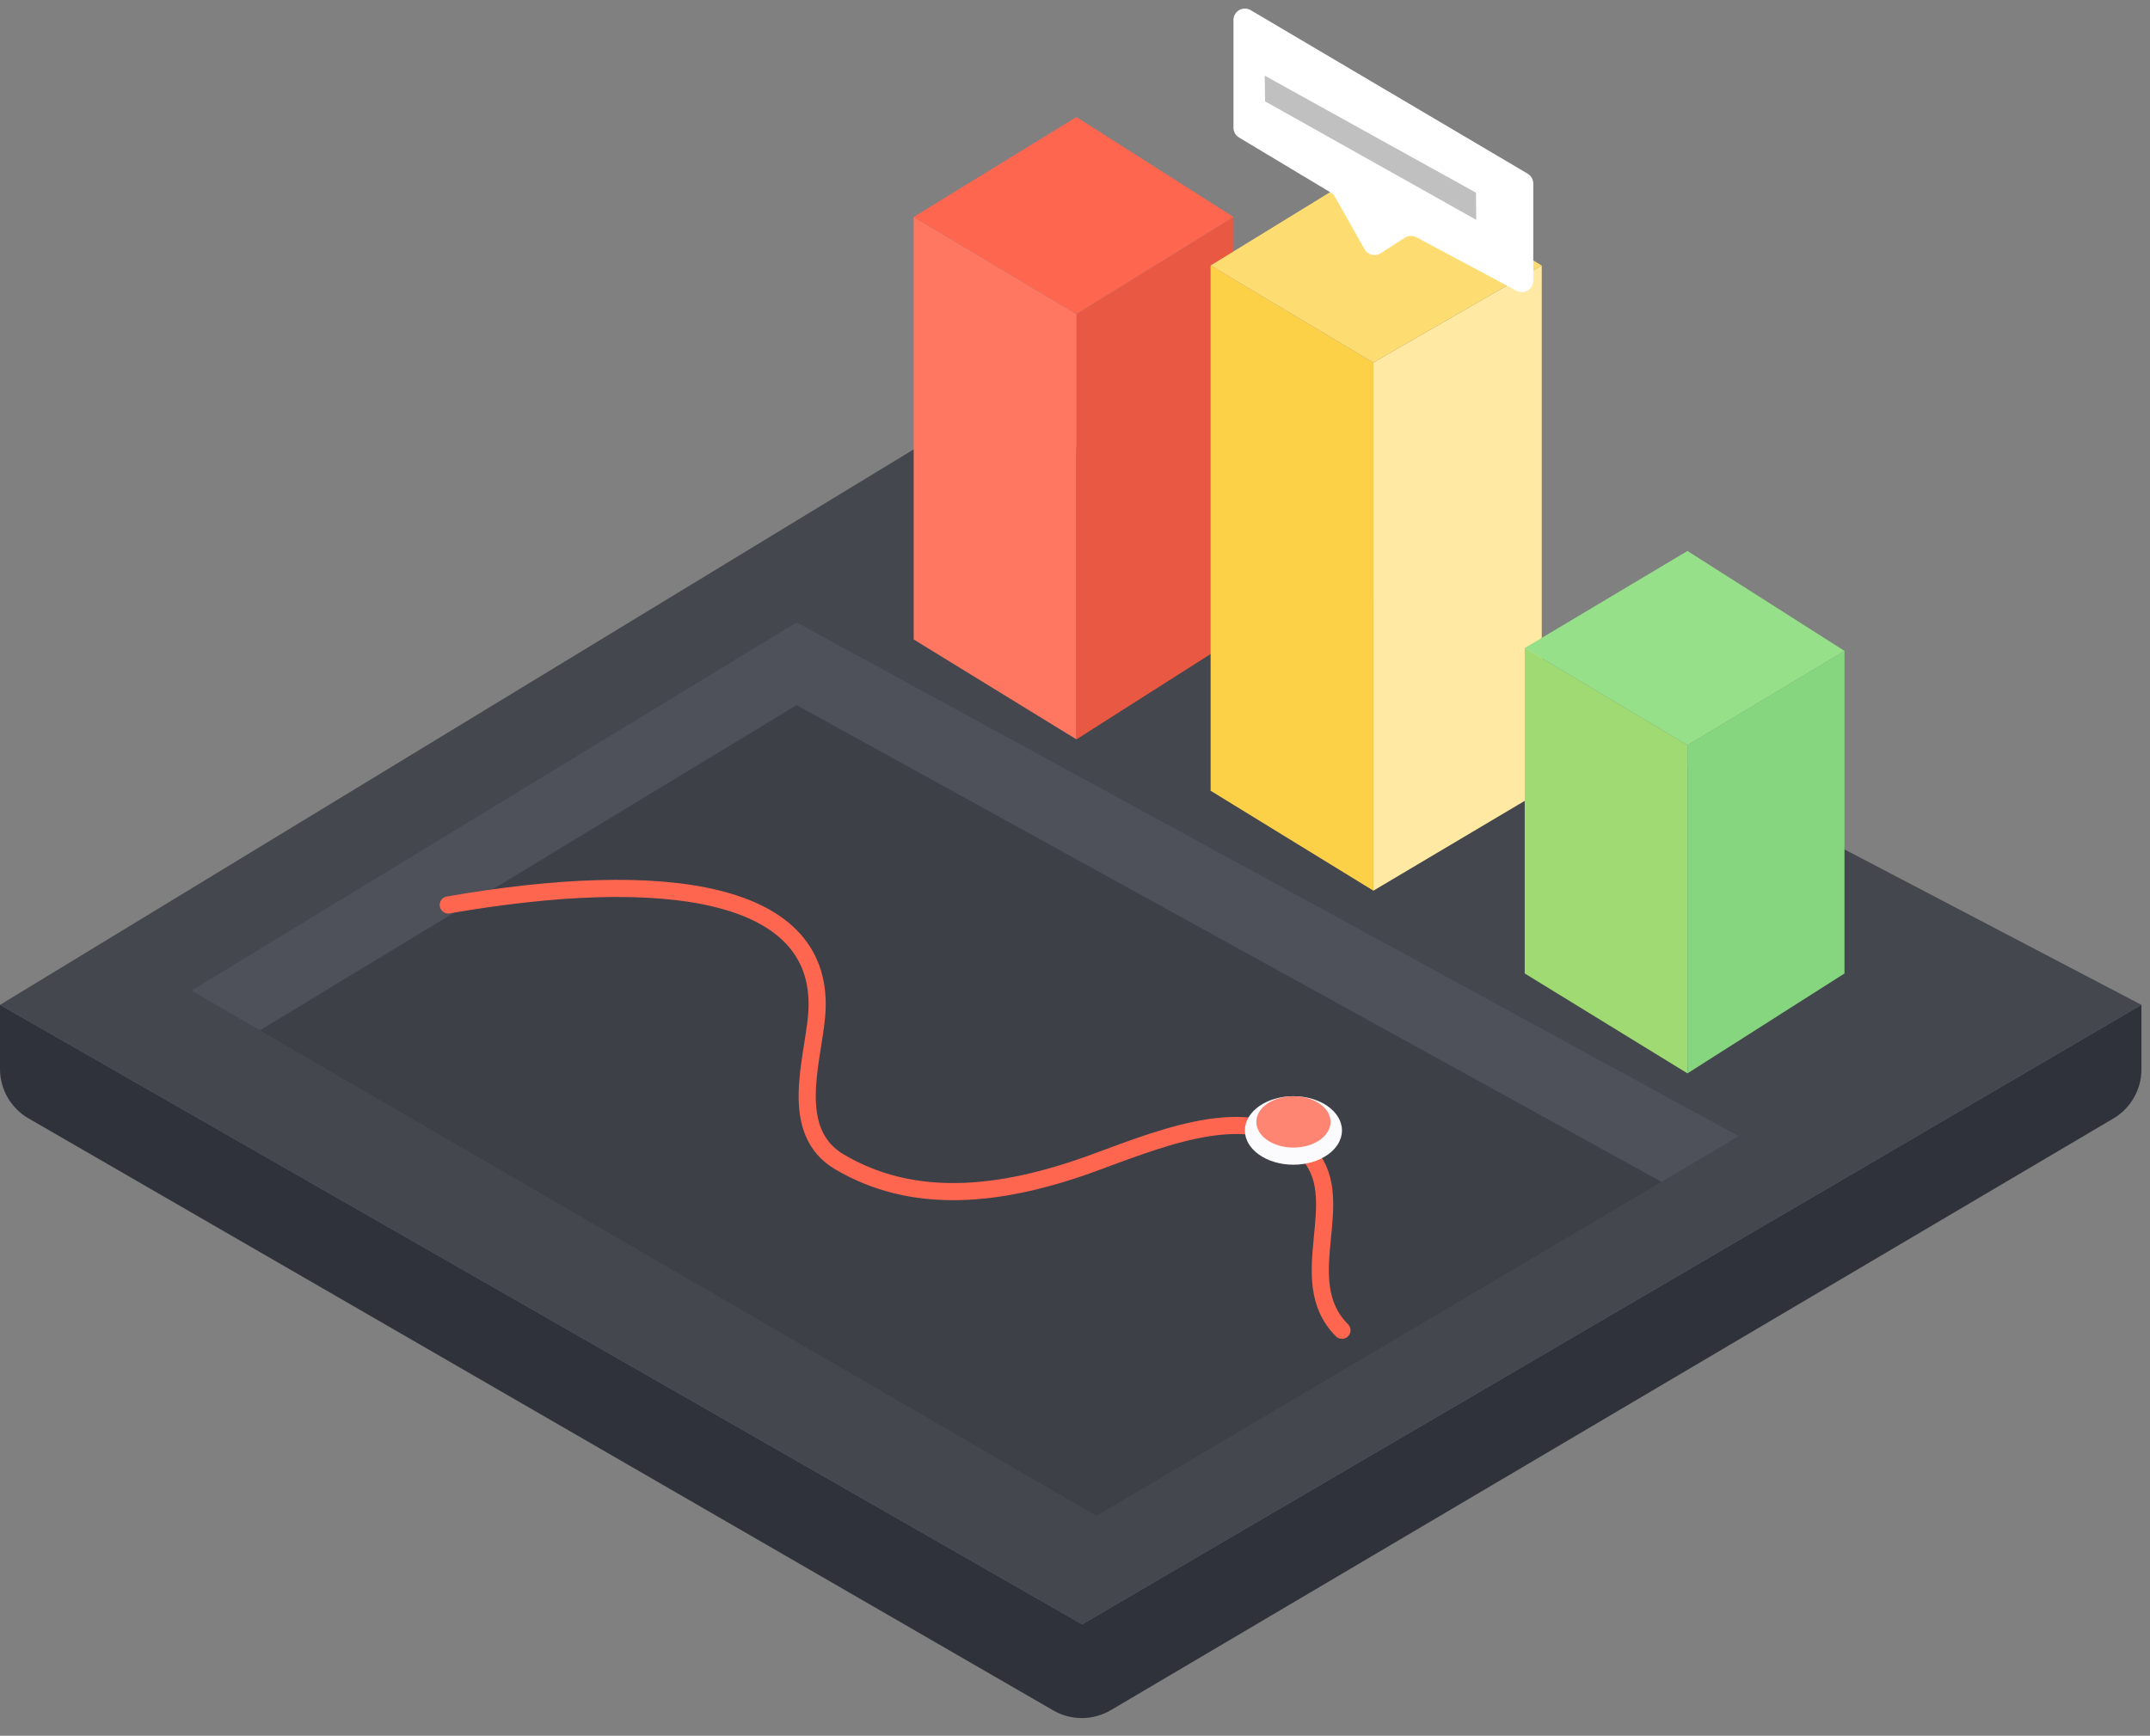 <svg width="187" height="151" viewBox="0 0 187 151" fill="none" xmlns="http://www.w3.org/2000/svg">
<rect x="0" y="0" width="187" height="151" fill="#808080" stroke="none"/>
<g id="card">
<path id="Vector 669" d="M94.121 141.306L186.256 87.416L86.174 35.016L0 87.416L94.121 141.306Z" fill="#44474E"/>
<path id="Vector 672" d="M94.121 141.306L186.256 87.416V93.024C186.256 94.781 185.328 96.408 183.814 97.301L96.62 148.772C95.076 149.683 93.162 149.692 91.61 148.795L2.482 97.294C0.946 96.406 0 94.767 0 92.993V87.416L94.121 141.306Z" fill="#2F323A"/>
<path id="Vector 670" d="M16.639 86.175L69.287 54.139L151.24 98.84L95.363 131.87L16.639 86.175Z" fill="#3E4048"/>
<path id="Vector 671" d="M16.639 86.175L69.287 54.139L151.24 98.84L144.518 102.814L69.287 61.341L22.599 89.634L16.639 86.175Z" fill="#4E5159"/>
<path id="Vector 673" d="M38.989 78.724C57.615 75.495 72.019 77.283 71.025 88.409C70.671 92.383 68.542 98.434 73.012 101.075C79.221 104.744 86.671 104.303 95.363 101.075C101.82 98.677 109.022 95.86 113.492 100.082C117.714 104.069 112.25 111.257 116.72 115.727" stroke="#FF664F" stroke-width="1.49" stroke-linecap="round"/>
<g id="Group 1257">
<path id="Vector 666" d="M93.624 64.32L107.283 55.629V18.874L93.624 27.318V64.32Z" fill="#E85842"/>
<path id="Vector 668" d="M79.469 55.629V18.874L93.624 27.318V64.32L79.469 55.629Z" fill="#FF7661"/>
<path id="Vector 667" d="M79.469 18.874L93.624 10.182L107.283 18.874L93.624 27.318L79.469 18.874Z" fill="#FF664F"/>
</g>
<g id="Group 1258">
<path id="Vector 667_2" d="M105.296 68.791V23.096L119.451 31.539V77.483L105.296 68.791Z" fill="#FDD147"/>
<path id="Vector 669_2" d="M119.453 77.483L134.096 68.791V23.096L119.453 31.539V77.483Z" fill="#FFE9A3"/>
<path id="Vector 668_2" d="M105.296 23.096L119.451 14.404L134.095 23.096L119.451 31.539L105.296 23.096Z" fill="#FDDC72"/>
</g>
<g id="Group 1259">
<path id="Vector 668_3" d="M132.614 84.684V56.373L146.77 64.817V93.376L132.614 84.684Z" fill="#9FDA72"/>
<path id="Vector 670_2" d="M146.77 93.377L160.428 84.685V56.622L146.77 64.817V93.377Z" fill="#85D67F"/>
<path id="Vector 669_3" d="M132.615 56.374L146.771 47.93L160.429 56.622L146.771 64.817L132.615 56.374Z" fill="#95E089"/>
</g>
<g id="tag">
<path id="Vector 665" d="M107.283 11.11V1.74C107.283 0.971 108.119 0.494 108.782 0.885L132.871 15.109C133.173 15.287 133.359 15.613 133.359 15.964V24.418C133.359 25.168 132.559 25.648 131.897 25.294L123.195 20.639C122.877 20.469 122.492 20.485 122.189 20.68L120.088 22.03C119.608 22.339 118.967 22.181 118.686 21.684L116.104 17.115C116.02 16.966 115.898 16.841 115.75 16.752L107.765 11.961C107.466 11.782 107.283 11.459 107.283 11.11Z" fill="white"/>
<path id="Union" d="M110.031 8.816L128.394 19.122L128.378 16.763L110.001 6.581L110.031 8.816Z" fill="#C0C0C0"/>
</g>
<g id="Group 1256">
<ellipse id="Ellipse 433" cx="112.498" cy="98.343" rx="4.222" ry="2.98" fill="#FBFAFD"/>
<ellipse id="Ellipse 434" cx="112.499" cy="97.598" rx="3.228" ry="2.235" fill="#FF8573"/>
</g>
</g>
</svg>
